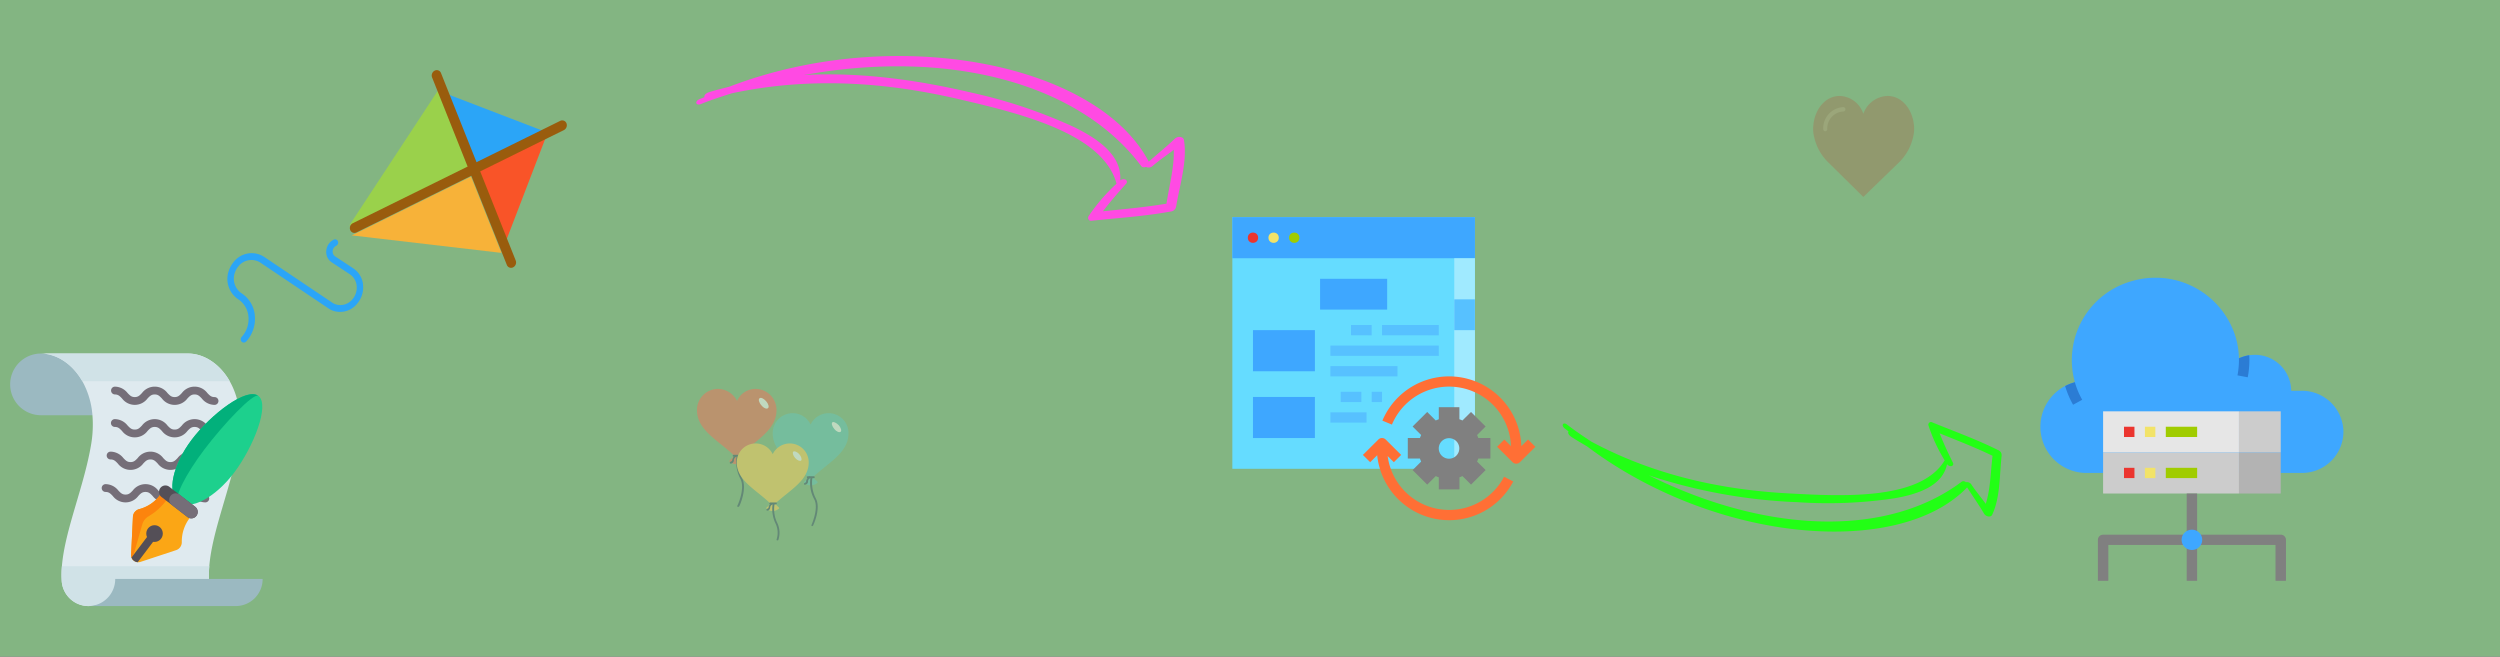 <svg xmlns="http://www.w3.org/2000/svg" xmlns:xlink="http://www.w3.org/1999/xlink" width="495" height="130" viewBox="0 0 495 130">
  <rect x="0" y="0" width="495" height="130" fill="#333333" stroke="none"/>
  <defs>
    <clipPath id="clip-note-card">
      <rect width="495" height="130"/>
    </clipPath>
  </defs>
  <g id="note-card" clip-path="url(#clip-note-card)">
    <rect width="495" height="130" fill="#83b582"/>
    <g id="Group_2" data-name="Group 2" transform="translate(2 -161)">
      <path id="Path_1" data-name="Path 1" d="M20.318,243.217H6.042a6.109,6.109,0,0,1,0-12.217C10.666,231,19.646,235.467,20.318,243.217Z" fill="#9bb9c1"/>
      <path id="Path_2" data-name="Path 2" d="M45.22,249.03c-1.378,8.282-5.195,16.921-5.78,24.072a20.608,20.608,0,0,0-.06,2.532S18.437,281,15.506,281a5.329,5.329,0,0,1-5.284-4.859l0-.023-.016-.273v-.027a20.349,20.349,0,0,1,.051-2.716c.584-7.151,4.4-15.79,5.781-24.072a23.2,23.2,0,0,0,.266-5.813,16.412,16.412,0,0,0-2-6.735C12.284,232.94,9.09,231,6.042,231H35.229c3.047,0,6.241,1.94,8.258,5.482,1.742,3.06,2.6,7.316,1.733,12.548Z" fill="#dfeaef"/>
      <path id="Path_3" data-name="Path 3" d="M43.487,236.482H14.3C12.284,232.94,9.09,231,6.042,231H35.229C38.276,231,41.47,232.94,43.487,236.482Z" fill="#d0e2e7"/>
      <path id="Path_4" data-name="Path 4" d="M39.38,275.634S18.437,281,15.506,281a5.329,5.329,0,0,1-5.284-4.859l0-.023-.016-.273v-.027a20.349,20.349,0,0,1,.051-2.716H39.44A20.608,20.608,0,0,0,39.38,275.634Z" fill="#d0e2e7"/>
      <g id="Group_1" data-name="Group 1">
        <path id="Path_5" data-name="Path 5" d="M40.479,241.167a3.251,3.251,0,0,1-2.524-1.266c-.5-.523-.791-.8-1.424-.8s-.924.273-1.424.8a3.149,3.149,0,0,1-5.048,0c-.5-.523-.791-.8-1.424-.8s-.924.273-1.424.795a3.147,3.147,0,0,1-5.047,0c-.5-.522-.791-.795-1.425-.795a.774.774,0,0,1,0-1.547,3.248,3.248,0,0,1,2.524,1.267c.5.523.791.8,1.424.8s.924-.273,1.424-.8a3.148,3.148,0,0,1,5.048,0c.5.523.791.8,1.424.8s.924-.273,1.424-.8a3.148,3.148,0,0,1,5.048,0c.5.523.791.8,1.425.8a.773.773,0,0,1,0,1.546Z" fill="#756e78"/>
        <path id="Path_6" data-name="Path 6" d="M40.479,247.6a3.251,3.251,0,0,1-2.524-1.266c-.5-.523-.791-.8-1.424-.8s-.924.273-1.424.8a3.149,3.149,0,0,1-5.048,0c-.5-.523-.791-.8-1.424-.8s-.924.273-1.424.8a3.148,3.148,0,0,1-5.047,0c-.5-.523-.791-.8-1.425-.8a.773.773,0,0,1,0-1.546,3.247,3.247,0,0,1,2.524,1.266c.5.523.791.8,1.424.8s.924-.273,1.424-.8a3.149,3.149,0,0,1,5.048,0c.5.523.791.8,1.424.8s.924-.273,1.424-.8a3.149,3.149,0,0,1,5.048,0c.5.523.791.8,1.425.8a.773.773,0,0,1,0,1.546Z" fill="#756e78"/>
        <path id="Path_7" data-name="Path 7" d="M39.637,254.038a3.249,3.249,0,0,1-2.524-1.266c-.5-.523-.791-.8-1.424-.8s-.924.273-1.425.8a3.148,3.148,0,0,1-5.047,0c-.5-.523-.791-.8-1.424-.8s-.924.273-1.425.8a3.148,3.148,0,0,1-5.047,0c-.5-.523-.791-.8-1.424-.8a.773.773,0,0,1,0-1.546,3.251,3.251,0,0,1,2.524,1.266c.5.523.791.8,1.424.8s.924-.273,1.424-.8a3.148,3.148,0,0,1,5.047,0c.5.523.791.8,1.424.8s.925-.273,1.425-.8a3.149,3.149,0,0,1,5.048,0c.5.523.791.8,1.424.8a.773.773,0,0,1,0,1.546Z" fill="#756e78"/>
        <path id="Path_8" data-name="Path 8" d="M38.65,260.473a3.247,3.247,0,0,1-2.524-1.266c-.5-.523-.791-.8-1.425-.8s-.924.273-1.424.8a3.149,3.149,0,0,1-5.048,0c-.5-.523-.791-.8-1.424-.8s-.924.273-1.424.8a3.148,3.148,0,0,1-5.047,0c-.5-.523-.791-.8-1.424-.8a.773.773,0,0,1,0-1.546,3.247,3.247,0,0,1,2.523,1.266c.5.523.791.8,1.424.8s.924-.273,1.425-.8a3.148,3.148,0,0,1,5.047,0c.5.523.791.8,1.424.8s.924-.273,1.424-.8a3.149,3.149,0,0,1,5.048,0c.5.523.791.8,1.425.8a.773.773,0,0,1,0,1.546Z" fill="#756e78"/>
      </g>
      <path id="Path_9" data-name="Path 9" d="M50,275.634A5.336,5.336,0,0,1,44.693,281H15.506a5.336,5.336,0,0,0,5.307-5.366Z" fill="#9bb9c1"/>
      <path id="Path_10" data-name="Path 10" d="M44.371,254.568c3.778-5,7.123-13.384,4.8-15.178s-9.441,3.676-13.219,8.679-4.957,10.514-2.631,12.309,7.274-.807,11.052-5.81Z" fill="#1dd08d"/>
      <path id="Path_11" data-name="Path 11" d="M33.319,260.378c-2.325-1.795-1.148-7.3,2.631-12.309s10.893-10.474,13.218-8.68c-.94-.725-6.932,5.612-10.71,10.615S32.379,259.652,33.319,260.378Z" fill="#02b07b"/>
      <path id="Path_12" data-name="Path 12" d="M35.545,263.588l0,0a7.691,7.691,0,0,0-1.55,4.75h0a1.645,1.645,0,0,1-1.123,1.59l-7.052,2.327a1.413,1.413,0,0,1-.56.067,1.431,1.431,0,0,1-1.3-1.5l.362-7.49a1.643,1.643,0,0,1,1.221-1.515h0a7.561,7.561,0,0,0,4.125-2.762v0Z" fill="#fba615"/>
      <path id="Path_13" data-name="Path 13" d="M24.514,272.036a.813.813,0,0,1-.15-.9l1.825-6.361a2.723,2.723,0,0,1,1.2-1.531h0a11.794,11.794,0,0,0,3.562-3.2l0,0-1.284-.991,0,0a7.55,7.55,0,0,1-4.125,2.763h0a1.642,1.642,0,0,0-1.222,1.515l-.363,7.49a1.431,1.431,0,0,0,.556,1.211Z" fill="#fc840d"/>
      <path id="Path_14" data-name="Path 14" d="M28.517,268.011l-3.26,4.315a1.43,1.43,0,0,1-1.215-.939l3.258-4.314Z" fill="#544f57"/>
      <ellipse id="Ellipse_1" data-name="Ellipse 1" cx="1.638" cy="1.656" rx="1.638" ry="1.656" transform="translate(26.96 264.99)" fill="#544f57"/>
      <path id="Path_15" data-name="Path 15" d="M29.749,257.623a1.255,1.255,0,0,1,1.772-.24l5.13,3.959a1.288,1.288,0,0,1,.238,1.791,1.255,1.255,0,0,1-1.772.24l-5.13-3.959a1.288,1.288,0,0,1-.238-1.791Z" fill="#544f57"/>
      <path id="Path_16" data-name="Path 16" d="M31.773,259.185a1.254,1.254,0,0,1,1.771-.24l3.107,2.4a1.288,1.288,0,0,1,.238,1.791,1.255,1.255,0,0,1-1.772.24l-3.107-2.4a1.285,1.285,0,0,1-.237-1.79Z" fill="#756e78"/>
    </g>
    <g id="Group_3" data-name="Group 3" transform="translate(121.455 -214.833) rotate(21)">
      <path id="Path_17" data-name="Path 17" d="M60.6,241.7,42.737,261.032l6.821-31.288h0Z" transform="translate(1.422)" fill="#9ad14b"/>
      <path id="Path_18" data-name="Path 18" d="M71.645,229.745h0L60.6,241.7,49.559,229.745Z" transform="translate(2.592)" fill="#2ba5f7"/>
      <path id="Path_19" data-name="Path 19" d="M71.645,229.746v23.9L60.6,241.7Z" transform="translate(2.592)" fill="#f95428"/>
      <path id="Path_20" data-name="Path 20" d="M60.6,241.7,71.645,253.65l-28.908,7.384h0Z" transform="translate(2.592 1.605)" fill="#f7b239"/>
      <path id="Path_21" data-name="Path 21" d="M74.161,257.395a.9.9,0,0,1-.668-.3L48.92,230.5l-.03-.031-2.515-2.723a1.083,1.083,0,0,1,0-1.445.894.894,0,0,1,1.335,0l2.486,2.692.03.031,24.6,26.628a1.081,1.081,0,0,1,0,1.445A.9.9,0,0,1,74.161,257.395Z" transform="translate(2.592)" fill="#995c0d"/>
      <path id="Path_22" data-name="Path 22" d="M32.765,286a.575.575,0,0,1-.244-.053.7.7,0,0,1-.337-.892A5.239,5.239,0,0,0,32,280.846a4.558,4.558,0,0,0-3.134-2.5l-.065-.014a4.856,4.856,0,0,1-3.7-4.842,5.308,5.308,0,0,1,.258-1.632,4.529,4.529,0,0,1,5.247-3.2L46.491,272.3a2.876,2.876,0,0,0,.638.072,3.058,3.058,0,0,0,2.835-2.07,3.546,3.546,0,0,0-.14-2.814,3.089,3.089,0,0,0-2.089-1.681L43.5,264.88a2.449,2.449,0,0,1-1.8-1.774,2.677,2.677,0,0,1,.581-2.54.607.607,0,0,1,.458-.214.656.656,0,0,1,.63.681h0a.711.711,0,0,1-.184.482,1.252,1.252,0,0,0-.279,1.2,1.132,1.132,0,0,0,.844.831l4.239.933a4.358,4.358,0,0,1,2.948,2.372,5.007,5.007,0,0,1,.2,3.97,4.317,4.317,0,0,1-4,2.921,4.016,4.016,0,0,1-.9-.1L30.349,270a3.277,3.277,0,0,0-3.8,2.315,3.817,3.817,0,0,0-.188,1.181A3.515,3.515,0,0,0,29.04,277l.064.014a5.822,5.822,0,0,1,4.007,3.193,6.7,6.7,0,0,1,.234,5.378A.631.631,0,0,1,32.765,286Z" transform="translate(0 4.157)" fill="#2ba5f7"/>
      <path id="Path_23" data-name="Path 23" d="M42.737,262.055a.9.9,0,0,1-.668-.3,1.081,1.081,0,0,1,0-1.445l17.866-19.336,11.013-11.92.029-.032,2.158-2.335a.9.9,0,0,1,1.336,0,1.084,1.084,0,0,1,0,1.446l-2.13,2.3-.029.032L43.4,261.755A.9.9,0,0,1,42.737,262.055Z" transform="translate(2.592)" fill="#995c0d"/>
    </g>
    <g id="Group_4" data-name="Group 4" transform="translate(217.956 -13.086) rotate(68)">
      <path id="Path_24" data-name="Path 24" d="M56.133,176.451c-1.076,5.2-2.732,10.149-4.14,15.093a.588.588,0,0,1-1.076.26,35.5,35.5,0,0,1-3.891-7.547h-.083c-10.1-1.171-19.87,12.361-26.824,22.25C12.088,217.828,4.8,231.621,1.9,248.146c-.166,2.082-.331,4.294-.331,6.507,0,1.04-.91,1.04-.993,0V253.48c-.331,0-.58-.389-.58-1.041.083-1.431.331-2.862.5-4.294.663-35.261,23.017-69.223,44.873-71.434-.745-2.082-1.407-4.294-2.235-6.377-.415-.91.248-1.822.828-1.692,4.139.911,7.865,4.034,11.674,6.377A1.205,1.205,0,0,1,56.133,176.451Zm-11.095-5.2c.5,1.692.828,3.383,1.408,5.075a1.183,1.183,0,0,1-.331,1.3.821.821,0,0,1-.413.781c-19.788,5.2-35.849,26.413-41.81,55.17,3.892-11.321,9.852-21.21,15.731-29.537A99.331,99.331,0,0,1,33.448,187.9c3.891-3.513,8.776-6.766,13.246-4.554h0c-.248-1.042.745-1.561,1.076-.781,1.076,2.212,2.153,4.294,3.312,6.246,1.158-4.034,2.4-8.068,3.311-12.231C51.331,174.759,48.267,172.417,45.038,171.246Z" transform="translate(0 -168.631)" fill="#ff4ae3"/>
    </g>
    <g id="Group_6" data-name="Group 6" transform="translate(220.003 -187.004)">
      <path id="Path_25" data-name="Path 25" d="M24,230H72.032v49.83H24Z" fill="#65dcff"/>
      <path id="Path_26" data-name="Path 26" d="M41.371,242.207H54.657v6.1H41.371Z" fill="#3ea7ff"/>
      <path id="Path_27" data-name="Path 27" d="M28.085,252.376H40.349v8.136H28.085Z" fill="#3ea7ff"/>
      <g id="Group_5" data-name="Group 5">
        <path id="Path_28" data-name="Path 28" d="M53.635,251.36H64.878v2.033H53.635Z" fill="#57c1ff"/>
        <path id="Path_29" data-name="Path 29" d="M47.5,251.36h4.088v2.033H47.5Z" fill="#57c1ff"/>
        <path id="Path_30" data-name="Path 30" d="M43.415,255.427H64.878v2.034H43.415Z" fill="#57c1ff"/>
        <path id="Path_31" data-name="Path 31" d="M43.415,259.495H56.7v2.034H43.415Z" fill="#57c1ff"/>
        <path id="Path_32" data-name="Path 32" d="M51.591,264.58h2.044v2.034H51.591Z" fill="#57c1ff"/>
        <path id="Path_33" data-name="Path 33" d="M45.459,264.58h4.088v2.034H45.459Z" fill="#57c1ff"/>
        <path id="Path_34" data-name="Path 34" d="M43.415,268.647h7.154v2.034H43.415Z" fill="#57c1ff"/>
      </g>
      <path id="Path_35" data-name="Path 35" d="M28.085,265.6H40.349v8.135H28.085Z" fill="#3ea7ff"/>
      <path id="Path_36" data-name="Path 36" d="M24,230H72.032v8.135H24Z" fill="#3ea7ff"/>
      <ellipse id="Ellipse_2" data-name="Ellipse 2" cx="1.022" cy="1.017" rx="1.022" ry="1.017" transform="translate(27.063 233.055)" fill="#eb352f"/>
      <ellipse id="Ellipse_3" data-name="Ellipse 3" cx="1.022" cy="1.017" rx="1.022" ry="1.017" transform="translate(31.151 233.055)" fill="#f2e368"/>
      <ellipse id="Ellipse_4" data-name="Ellipse 4" cx="1.022" cy="1.017" rx="1.022" ry="1.017" transform="translate(35.239 233.055)" fill="#a0cc00"/>
      <path id="Path_37" data-name="Path 37" d="M67.944,238.139h4.088v41.7H67.944Z" fill="#a0eaff"/>
      <path id="Path_38" data-name="Path 38" d="M67.944,246.275h4.088v6.1H67.944Z" fill="#57c1ff"/>
      <path id="Path_39" data-name="Path 39" d="M75.1,277.8v-4.068H72.7a6.4,6.4,0,0,0-.246-.594l1.695-1.686-2.891-2.877-.4.393-1.3,1.294a6.247,6.247,0,0,0-.6-.246V267.63H64.878v2.386q-.3.108-.6.246l-1.695-1.687-2.891,2.877,1.695,1.686a5.8,5.8,0,0,0-.246.594h-2.4V277.8h2.4a5.782,5.782,0,0,0,.246.593l-1.695,1.687,2.891,2.877.519-.517,1.176-1.17a6.185,6.185,0,0,0,.6.245V283.9h4.088v-2.386q.3-.108.6-.245l1.695,1.687,2.891-2.877-1.695-1.687a6.269,6.269,0,0,0,.246-.593Zm-8.205.029a2.034,2.034,0,1,1,2.044-2.034,2.039,2.039,0,0,1-2.044,2.034Z" fill="gray"/>
      <path id="Path_40" data-name="Path 40" d="M66.922,287.969A12.261,12.261,0,0,1,54.755,277.3l1.224,1.219,1.446-1.438-3.066-3.051a1.027,1.027,0,0,0-1.446,0l-3.066,3.051,1.445,1.438,1.389-1.381a14.328,14.328,0,0,0,26.937,5.2l-1.813-.941A12.242,12.242,0,0,1,66.922,287.969Z" fill="#ff6f35"/>
      <path id="Path_41" data-name="Path 41" d="M82.552,274.03l-1.328,1.321a14.323,14.323,0,0,0-27.513-5.061l1.886.783a12.275,12.275,0,0,1,23.581,4.263l-1.313-1.306-1.445,1.438,3.066,3.051a1.026,1.026,0,0,0,1.445,0h0L84,275.468Z" fill="#ff6f35"/>
    </g>
    <g id="Group_8" data-name="Group 8" transform="translate(379.999 -174.984)">
      <path id="Path_42" data-name="Path 42" d="M84,260.494a8.2,8.2,0,0,1-8.274,8.135H33.312a9.134,9.134,0,0,1-2.491-17.969v-.005a16.237,16.237,0,0,1,11.467-20.062A16.591,16.591,0,0,1,62.7,241.864a16.037,16.037,0,0,1,.612,4.065,7.313,7.313,0,0,1,2.048-.612,7.511,7.511,0,0,1,1.059-.076,7.181,7.181,0,0,1,7.242,7.118h2.069A8.205,8.205,0,0,1,84,260.493Z" fill="#3ea7ff"/>
      <path id="Path_43" data-name="Path 43" d="M30.824,250.658a16,16,0,0,0,1.453,3.483l-1.809.987a17.989,17.989,0,0,1-1.572-3.707,9.4,9.4,0,0,1,1.925-.761v-.005Z" fill="#2b7cd4"/>
      <path id="Path_44" data-name="Path 44" d="M65.381,246.258a18.182,18.182,0,0,1-.327,3.429l-2.033-.378a16.2,16.2,0,0,0,.291-3.051c0-.109,0-.22,0-.329a7.313,7.313,0,0,1,2.048-.612C65.373,245.629,65.381,245.942,65.381,246.258Z" fill="#2b7cd4"/>
      <path id="Path_45" data-name="Path 45" d="M36.415,264.562h26.9V272.7h-26.9Z" fill="#ccc"/>
      <path id="Path_46" data-name="Path 46" d="M40.553,267.612h2.069v2.034H40.553Z" fill="#eb352f"/>
      <path id="Path_47" data-name="Path 47" d="M44.691,267.612H46.76v2.034H44.691Z" fill="#f2e368"/>
      <path id="Path_48" data-name="Path 48" d="M48.829,267.612h6.207v2.034H48.829Z" fill="#a0cc00"/>
      <path id="Path_49" data-name="Path 49" d="M36.415,256.427h26.9v8.135h-26.9Z" fill="#e6e6e6"/>
      <path id="Path_50" data-name="Path 50" d="M40.553,259.477h2.069v2.034H40.553Z" fill="#eb352f"/>
      <path id="Path_51" data-name="Path 51" d="M44.691,259.477H46.76v2.034H44.691Z" fill="#f2e368"/>
      <path id="Path_52" data-name="Path 52" d="M48.829,259.477h6.207v2.034H48.829Z" fill="#a0cc00"/>
      <path id="Path_53" data-name="Path 53" d="M63.312,264.562h8.276V272.7H63.312Z" fill="#b3b3b3"/>
      <path id="Path_54" data-name="Path 54" d="M63.312,256.427h8.276v8.135H63.312Z" fill="#ccc"/>
      <g id="Group_7" data-name="Group 7">
        <path id="Path_55" data-name="Path 55" d="M52.967,272.7h2.069v8.135H52.967Z" fill="gray"/>
        <path id="Path_56" data-name="Path 56" d="M52.967,282.866h2.069v7.118H52.967Z" fill="gray"/>
        <path id="Path_57" data-name="Path 57" d="M72.622,289.984H70.553v-7.1H55.036v-2.034H71.588a1.025,1.025,0,0,1,1.034,1.017Z" fill="gray"/>
        <path id="Path_58" data-name="Path 58" d="M37.45,289.984H35.381V281.87a1.025,1.025,0,0,1,1.034-1.017H52.967v2.034H37.45Z" fill="gray"/>
      </g>
      <ellipse id="Ellipse_5" data-name="Ellipse 5" cx="2.047" cy="2.013" rx="2.047" ry="2.013" transform="translate(51.954 279.857)" fill="#3ea7ff"/>
    </g>
    <g id="Group_9" data-name="Group 9" transform="matrix(0.616, -0.788, 0.788, 0.616, 175.993, -19.13)">
      <path id="Path_59" data-name="Path 59" d="M49.961,239.6c-.958-4.677-2.432-9.12-3.685-13.563a.522.522,0,0,0-.958-.234,32.017,32.017,0,0,0-3.463,6.782h-.074c-8.99,1.052-17.685-11.108-23.875-19.994C10.759,202.422,4.274,190.028,1.7,175.179c-.148-1.871-.3-3.859-.3-5.847,0-.935-.81-.935-.884,0v1.053c-.295,0-.516.35-.516.935.074,1.286.295,2.572.442,3.859.59,31.686,20.486,62.2,39.939,64.191-.663,1.871-1.252,3.859-1.989,5.73-.369.818.221,1.637.737,1.52,3.684-.819,7-3.625,10.39-5.73A1.087,1.087,0,0,0,49.961,239.6Zm-9.875,4.677c.443-1.52.737-3.04,1.253-4.56a1.069,1.069,0,0,0-.3-1.169.739.739,0,0,0-.368-.7c-17.612-4.677-31.907-23.735-37.213-49.576a106.856,106.856,0,0,0,14,26.542,89.032,89.032,0,0,0,12.306,14.5c3.463,3.157,7.811,6.08,11.79,4.092h0c-.221.936.663,1.4.958.7.958-1.988,1.916-3.859,2.948-5.613,1.031,3.625,2.137,7.25,2.947,10.991C45.687,241.124,42.96,243.229,40.086,244.281Z" fill="#22ff15"/>
    </g>
    <g id="Group_10" data-name="Group 10" transform="translate(359 4)" opacity="0.23">
      <path id="Path_60" data-name="Path 60" d="M9.94,18.533A5.253,5.253,0,0,1,14.736,15c2.89,0,4.97,2.687,5.232,5.889a6.354,6.354,0,0,1-.17,2.225,10.035,10.035,0,0,1-2.759,5L9.94,35,2.961,28.115a10.027,10.027,0,0,1-2.759-5,6.36,6.36,0,0,1-.17-2.226C.294,17.687,2.374,15,5.264,15A5.1,5.1,0,0,1,9.94,18.533Z" fill="#c03a2b"/>
      <path id="Path_61" data-name="Path 61" d="M2.4,21.99a.418.418,0,0,1-.4-.434,4.189,4.189,0,0,1,4-4.348.436.436,0,0,1,0,.869,3.353,3.353,0,0,0-3.2,3.479A.418.418,0,0,1,2.4,21.99Z" fill="#ed7161"/>
    </g>
    <g id="Group_17" data-name="Group 17" transform="translate(137.867 -164.134)" opacity="0.49">
      <g id="Group_11" data-name="Group 11">
        <path id="Path_62" data-name="Path 62" d="M22.633,259.062c3.25-3.249,7.5-5.123,7.5-9.121a3.941,3.941,0,0,0-7.5-1.749,3.941,3.941,0,0,0-7.5,1.749C15.133,254,19.571,255.876,22.633,259.062Z" fill="#66c6b9"/>
        <path id="Path_63" data-name="Path 63" d="M24.071,259.624a1.929,1.929,0,0,1-2.813,0c.313-.375.875-.687.875-1.187h1C23.133,258.937,23.758,259.187,24.071,259.624Z" fill="#66c6b9"/>
      </g>
      <path id="Path_64" data-name="Path 64" d="M28.2,248.317c.437.5.625,1.125.375,1.312s-.813,0-1.25-.562c-.438-.5-.625-1.125-.375-1.312C27.133,247.568,27.695,247.818,28.2,248.317Z" fill="#fff"/>
      <g id="Group_12" data-name="Group 12">
        <path id="Path_65" data-name="Path 65" d="M23.258,258.812H22.07a.188.188,0,0,1,0-.375h1.188a.166.166,0,0,1,.188.187A.2.2,0,0,1,23.258,258.812Z" fill="#415a6b"/>
        <path id="Path_66" data-name="Path 66" d="M21.508,260.124c-.063,0-.188-.063-.188-.125a.325.325,0,0,1,.125-.25c.188-.063.313-.125.313-.437a1.488,1.488,0,0,1,.562-.813.183.183,0,0,1,.188.313.763.763,0,0,0-.375.562c0,.437-.187.625-.625.75Z" fill="#415a6b"/>
        <path id="Path_67" data-name="Path 67" d="M23.633,262.747a6.716,6.716,0,0,1-.625-4.123v-.062h-.375a6.688,6.688,0,0,0,.687,4.373c1,1.811-.5,5.06-.5,5.122-.062.125,0,.187.063.25h.063c.062,0,.125-.063.187-.125C23.195,268.057,24.758,264.746,23.633,262.747Z" fill="#415a6b"/>
      </g>
      <g id="Group_13" data-name="Group 13">
        <path id="Path_68" data-name="Path 68" d="M8.008,254.876c3.438-3.435,7.875-5.372,7.875-9.557a4.174,4.174,0,0,0-4.125-4.185,3.992,3.992,0,0,0-3.687,2.373,4.314,4.314,0,0,0-3.813-2.373,4.174,4.174,0,0,0-4.125,4.185C.133,249.567,4.82,251.5,8.008,254.876Z" fill="#f3705a"/>
        <path id="Path_69" data-name="Path 69" d="M9.446,255.439a2.076,2.076,0,0,1-2.938,0c.313-.438.938-.688.938-1.25H8.508C8.508,254.689,9.133,255,9.446,255.439Z" fill="#f3705a"/>
      </g>
      <path id="Path_70" data-name="Path 70" d="M13.82,243.57c.5.562.626,1.187.375,1.374-.25.25-.874,0-1.312-.562-.5-.562-.625-1.187-.375-1.374C12.758,242.758,13.321,243.008,13.82,243.57Z" fill="#fff"/>
      <g id="Group_14" data-name="Group 14">
        <path id="Path_71" data-name="Path 71" d="M8.633,254.564H7.383a.188.188,0,0,1,0-.375h1.25a.166.166,0,0,1,.188.188C8.883,254.439,8.758,254.564,8.633,254.564Z" fill="#415a6b"/>
        <path id="Path_72" data-name="Path 72" d="M6.821,255.938c-.063,0-.188-.062-.188-.125a.327.327,0,0,1,.125-.25.469.469,0,0,0,.375-.437,1.724,1.724,0,0,1,.563-.874.182.182,0,1,1,.187.312,1.051,1.051,0,0,0-.438.562.716.716,0,0,1-.624.812Z" fill="#415a6b"/>
        <path id="Path_73" data-name="Path 73" d="M9.008,258.687a6.808,6.808,0,0,1-.625-4.31v-.063H8.008a7.239,7.239,0,0,0,.687,4.56c1.063,1.874-.5,5.31-.562,5.372-.063.125,0,.25.125.25H8.32c.063,0,.125-.062.188-.125S10.2,260.748,9.008,258.687Z" fill="#415a6b"/>
      </g>
      <g id="Group_15" data-name="Group 15">
        <path id="Path_74" data-name="Path 74" d="M15.133,264.309c3.125-3.061,7.125-4.873,7.125-8.621a3.747,3.747,0,0,0-7.125-1.624,3.747,3.747,0,0,0-7.125,1.624C8.008,259.5,12.258,261.248,15.133,264.309Z" fill="#ffd15c"/>
        <path id="Path_75" data-name="Path 75" d="M16.445,264.746a1.812,1.812,0,0,1-2.625,0c.313-.375.875-.625.875-1.124h.938C15.633,264.121,16.2,264.371,16.445,264.746Z" fill="#ffd15c"/>
      </g>
      <path id="Path_76" data-name="Path 76" d="M20.383,254.064c.438.5.562,1.062.375,1.25s-.75,0-1.188-.5-.562-1.062-.375-1.249S19.946,253.565,20.383,254.064Z" fill="#fff"/>
      <g id="Group_16" data-name="Group 16">
        <path id="Path_77" data-name="Path 77" d="M15.758,264H14.633a.188.188,0,0,1,0-.375h1.125a.166.166,0,0,1,.188.187C15.883,263.934,15.821,264,15.758,264Z" fill="#415a6b"/>
        <path id="Path_78" data-name="Path 78" d="M14.071,265.246c-.063,0-.188-.063-.188-.125a.327.327,0,0,1,.125-.25c.187-.062.312-.125.312-.375a1.309,1.309,0,0,1,.5-.749.182.182,0,1,1,.188.312.776.776,0,0,0-.375.5.63.63,0,0,1-.562.687Z" fill="#415a6b"/>
        <path id="Path_79" data-name="Path 79" d="M15.883,270.993c0,.187.375.187.375,0a4.461,4.461,0,0,0-.188-3.248,6.2,6.2,0,0,1-.562-3.873v-.063h-.375a6.639,6.639,0,0,0,.625,4.123A4.286,4.286,0,0,1,15.883,270.993Z" fill="#415a6b"/>
      </g>
    </g>
  </g>
</svg>
